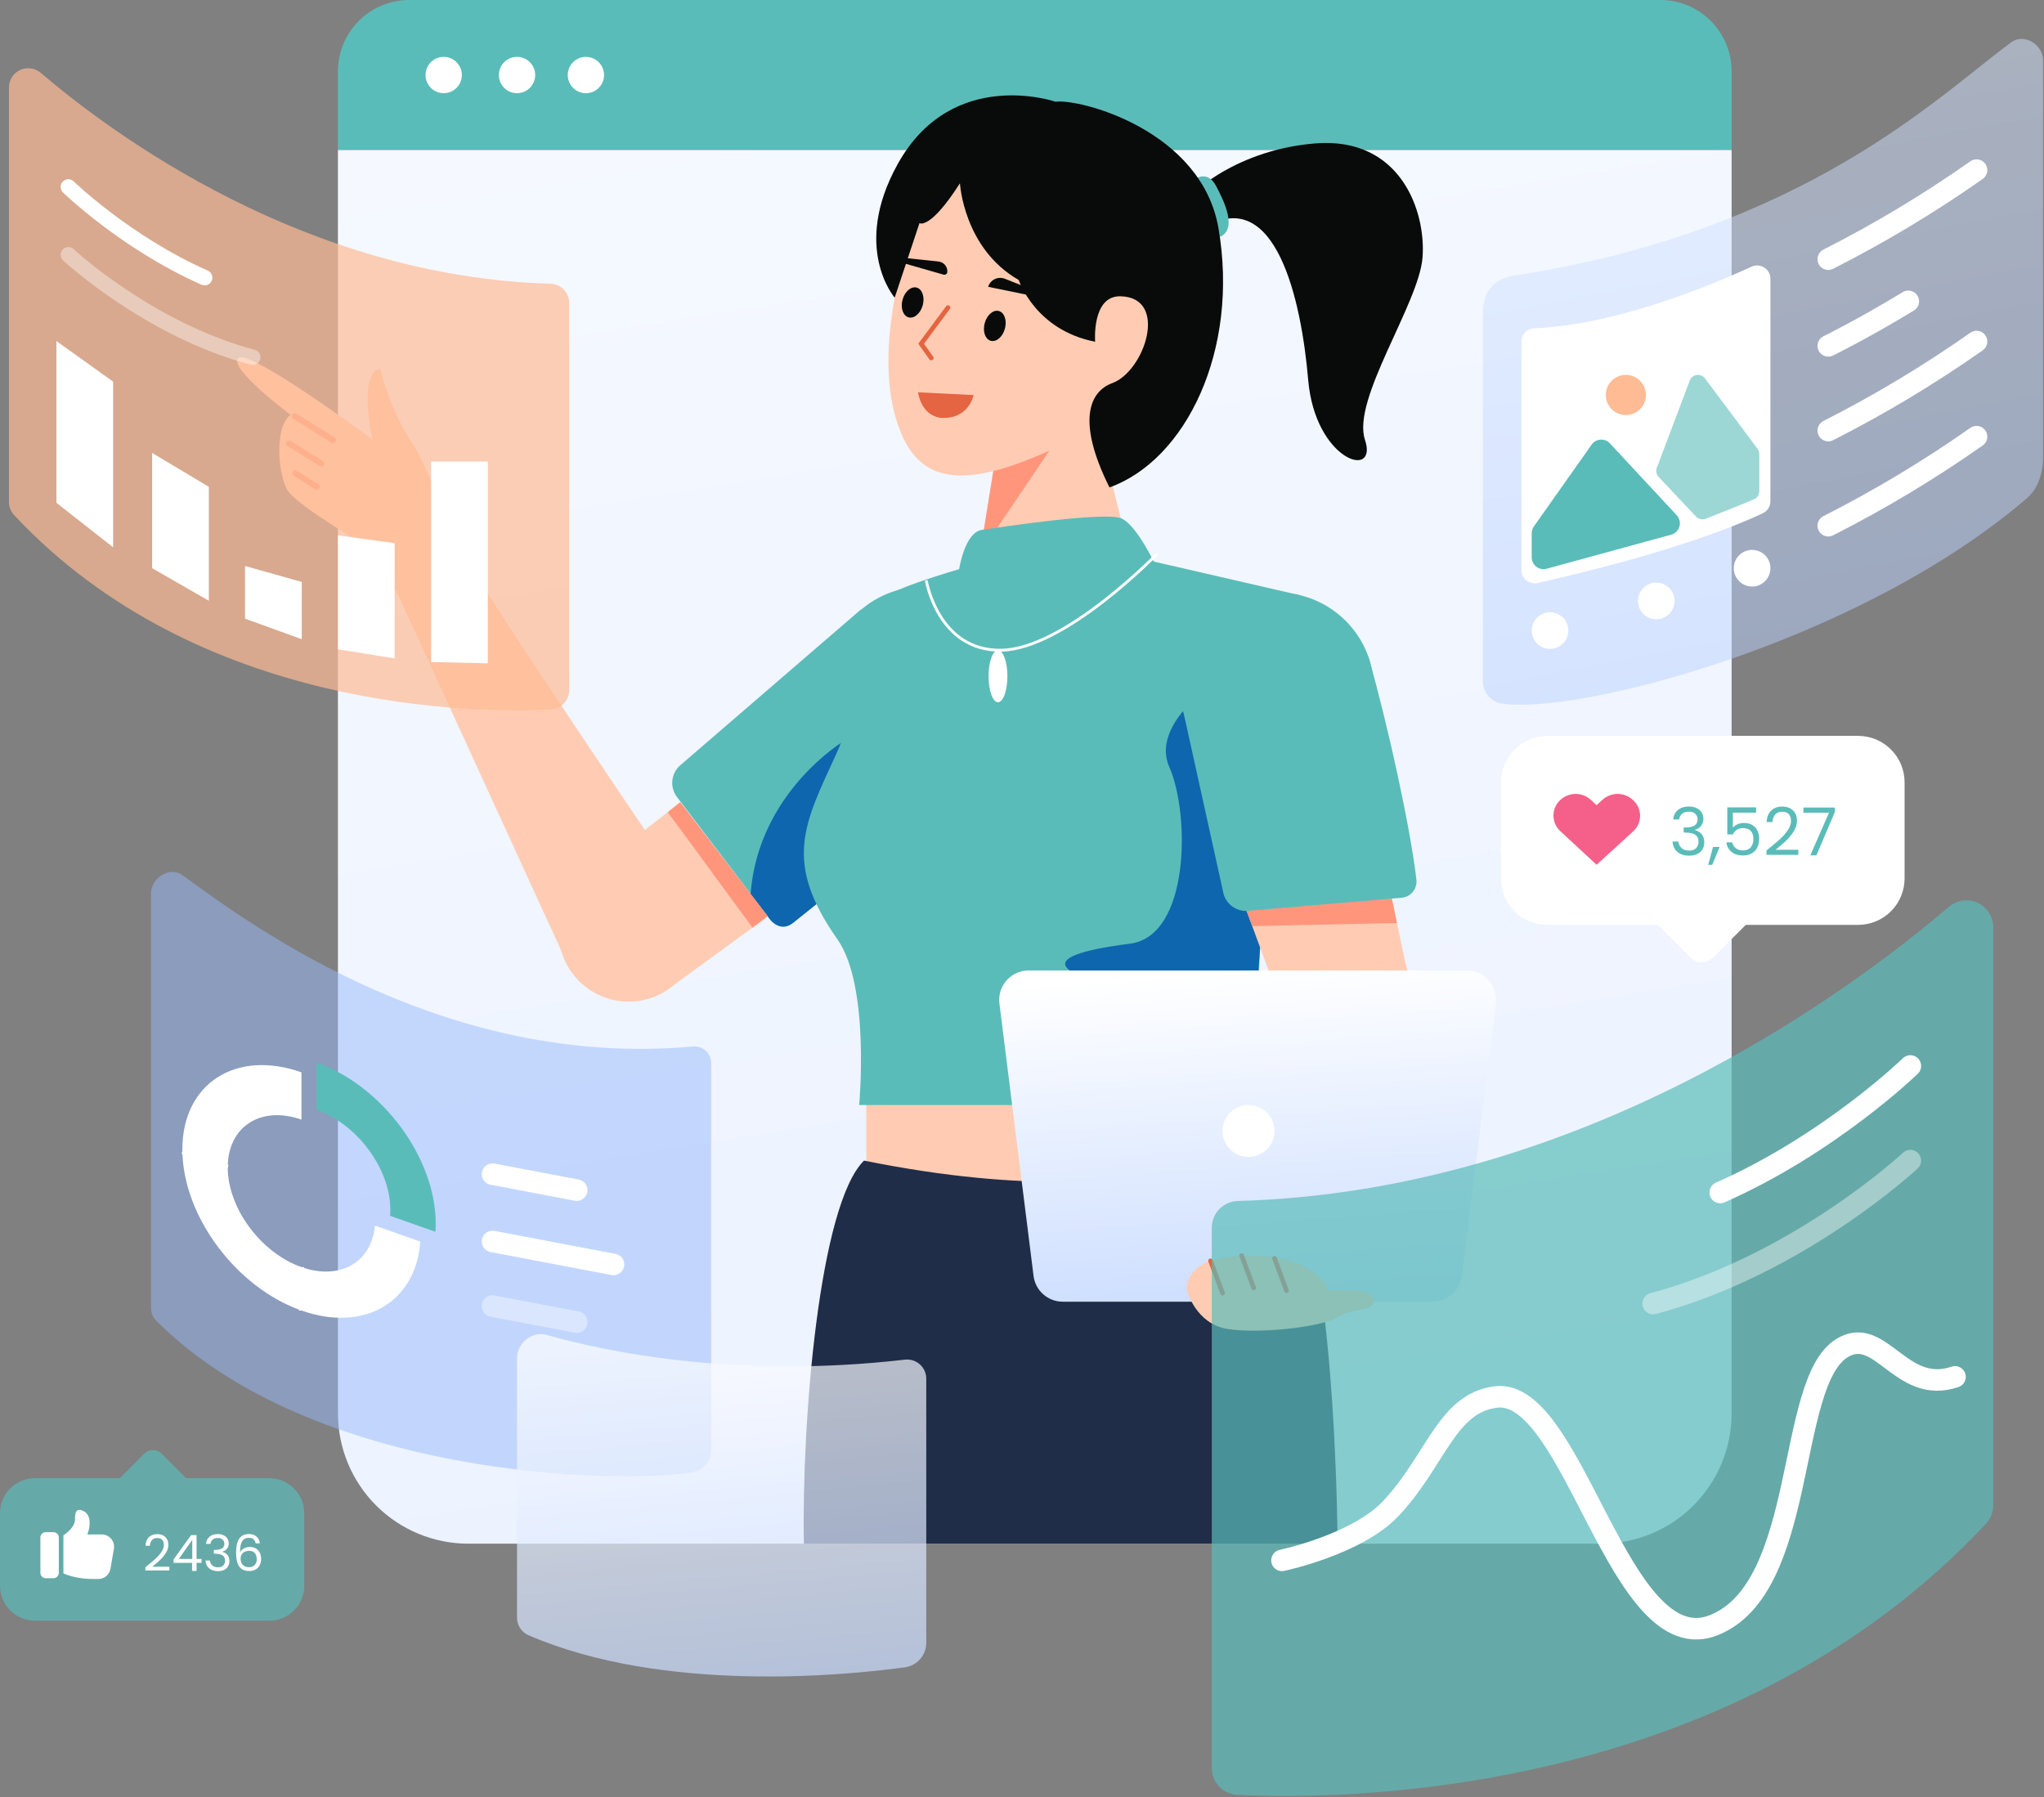 <svg width="985" height="866" viewBox="0 0 985 866" fill="none" xmlns="http://www.w3.org/2000/svg">
<rect x="0" y="0" width="985" height="866" fill="#808080" stroke="none"/>
<path d="M197.223 0H800.09C809.21 0 817.95 3.621 824.4 10.067C830.84 16.513 834.46 25.255 834.46 34.371V72.32H162.852V34.371C162.852 25.255 166.474 16.513 172.919 10.067C179.365 3.621 188.108 0 197.223 0Z" fill="#5ABCB9"/>
<path d="M162.852 72.32H834.46V681.098C834.46 689.349 832.84 697.52 829.68 705.143C826.52 712.767 821.9 719.693 816.06 725.528C810.23 731.363 803.3 735.991 795.68 739.149C788.05 742.306 779.88 743.932 771.63 743.932H225.686C217.435 743.932 209.264 742.306 201.641 739.149C194.017 735.991 187.09 731.363 181.256 725.528C175.421 719.693 170.793 712.767 167.635 705.143C164.478 697.52 162.852 689.349 162.852 681.098V72.32Z" fill="url(#paint0_linear_1_4)"/>
<path d="M601.666 504.162H417.453V593.625H601.666V504.162Z" fill="#FFCCB3"/>
<path d="M416.368 559.316C394.764 580.573 386.264 685.26 387.402 743.932H644.572C644.572 743.932 644.11 615.985 624.613 572.869C606.683 533.218 576.879 591.708 416.368 559.316Z" fill="#1F2D49"/>
<path d="M570.713 97.014C570.713 97.014 592.051 72.675 633.469 69.134C674.888 65.593 687.281 101.87 685.511 124.158C683.74 146.446 651.281 192.479 657.773 211.955C664.265 231.43 633.738 221.988 630.411 183.036C627.084 144.085 614.69 89.79 581.051 109.265L570.713 97.014Z" fill="#080B09"/>
<path d="M577.19 85.621C577.19 85.621 582.293 82.664 585.988 89.562C589.684 96.46 596.586 110.467 587.838 114.18C579.09 117.894 577.19 85.621 577.19 85.621Z" fill="#5ABCB9"/>
<path d="M458.876 309.941C458.876 309.941 491.963 347.078 480.959 358.99C459.165 383.472 401.198 429.485 382.205 444.716C381.385 445.344 380.449 445.803 379.45 446.067C378.452 446.332 377.411 446.396 376.388 446.256C375.365 446.116 374.379 445.775 373.489 445.252C372.598 444.729 371.819 444.036 371.198 443.211L326.285 384.162C324.529 381.889 323.71 379.029 323.996 376.17C324.283 373.312 325.653 370.672 327.825 368.792L414.822 293.773L458.876 309.941Z" fill="#5ABCB9"/>
<path d="M406.641 357.154C406.641 357.154 365.407 381.662 361.691 430.904L369.903 441.454C369.903 441.454 375.059 450.44 382.205 444.716C389.351 438.992 422.405 412.515 422.405 412.515L406.641 357.154Z" fill="#0E66AF"/>
<path d="M445.195 375.822C470.915 375.822 491.766 354.972 491.766 329.251C491.766 303.531 470.915 282.68 445.195 282.68C419.475 282.68 398.624 303.531 398.624 329.251C398.624 354.972 419.475 375.822 445.195 375.822Z" fill="#5ABCB9"/>
<path d="M323.925 475.235L283.226 421.347L321.754 391.436L327.793 386.574L370.01 441.783L362.659 447.07L323.925 475.235Z" fill="#FFCCB3"/>
<path d="M362.658 447.07C351.756 432.474 331.255 403.947 321.754 391.436L327.793 386.574L369.903 441.454L362.658 447.07Z" fill="#FF967C"/>
<path d="M302.957 482.71C321.628 482.71 336.764 467.574 336.764 448.903C336.764 430.231 321.628 415.095 302.957 415.095C284.285 415.095 269.149 430.231 269.149 448.903C269.149 467.574 284.285 482.71 302.957 482.71Z" fill="#FFCCB3"/>
<path d="M331.582 430.716C331.582 430.716 222.526 270.56 217.485 256.959C212.579 243.676 186.82 275.639 186.82 275.639L271.223 459.789L331.582 430.716Z" fill="#FFCCB3"/>
<path d="M481.72 207.372L468.61 298.776C468.61 298.776 465.168 310.908 480.442 312.744C495.716 314.581 528.284 310.477 539.915 298.082C551.547 285.687 547.478 279.546 547.478 279.546L522.809 180.336L481.72 207.372Z" fill="#FFCCB3"/>
<path d="M479.896 219.2L511.965 207.873L472.235 266.757L479.896 219.2Z" fill="#FF967C"/>
<path d="M445.437 94.47C445.437 94.47 417.924 159.115 432.263 203.421C441.614 232.316 461.978 237.511 508.616 215.857C551.379 196.003 562.486 180.984 562.486 180.984L568.792 108.921C568.792 108.921 473.378 36.851 445.437 94.47Z" fill="#FFCCB3"/>
<path d="M468.378 272.496C468.378 272.496 433.134 282.288 425.982 288.01C418.829 293.732 413.627 340.241 403.056 363.214C387.406 397.224 377.274 415.317 403.566 452.692C419.423 475.235 414.031 532.544 414.031 532.544H607.097C601.247 419.857 627.132 287.018 627.132 287.018L539.998 266.94C520.352 270.327 468.378 272.496 468.378 272.496Z" fill="#5ABCB9"/>
<path d="M462.215 274.314C462.215 274.314 464.821 256.6 473.15 255.353C481.479 254.106 532.376 246.45 540.293 249.784C548.209 253.117 557.793 274.314 557.793 274.314C557.793 274.314 541.543 313.949 518.21 316.032C494.877 318.116 454.717 310.923 458.964 296.186C463.211 281.45 462.215 274.314 462.215 274.314Z" fill="#5ABCB9"/>
<path d="M446.364 279.699C446.364 279.699 451.994 313.884 482.571 313.345C513.148 312.805 557.581 266.94 557.581 266.94" stroke="white" stroke-width="1.357" stroke-miterlimit="10"/>
<path d="M584.9 329.251C584.9 329.251 554.516 349.339 563.467 369.609C573.531 392.4 573.444 451.097 544.561 454.776C493.026 461.339 515.417 470.351 539.245 476.11C563.074 481.868 553.318 481.874 553.318 506.56C553.318 524.129 608.531 539.362 607.097 525.166C597.496 430.187 637.403 370.046 584.9 329.251Z" fill="#0E66AF"/>
<path d="M442.985 189.58L468.578 190.846C468.487 191.161 468.348 191.592 468.147 192.099C467.712 193.199 466.99 194.648 465.845 196.051C463.574 198.833 459.608 201.477 452.757 200.784C448.43 199.955 445.97 197.046 444.577 194.292C443.88 192.913 443.457 191.582 443.209 190.596C443.107 190.191 443.034 189.846 442.985 189.58Z" fill="#E56441" stroke="#E56441"/>
<path d="M444.674 147.084C445.743 143.119 444.429 139.317 441.739 138.591C439.049 137.865 436.001 140.491 434.931 144.456C433.862 148.421 435.176 152.223 437.866 152.949C440.556 153.674 443.604 151.049 444.674 147.084Z" fill="#080B09"/>
<path d="M484.267 158.374C485.336 154.409 484.023 150.607 481.332 149.881C478.642 149.156 475.594 151.781 474.524 155.746C473.455 159.711 474.769 163.513 477.459 164.239C480.15 164.965 483.197 162.339 484.267 158.374Z" fill="#080B09"/>
<path d="M434.662 126.604L454.789 132.39C455.139 132.46 455.503 132.4 455.813 132.222C456.123 132.044 456.357 131.76 456.474 131.422C456.566 130.787 456.528 130.14 456.364 129.52C456.199 128.899 455.91 128.319 455.514 127.814C455.119 127.308 454.625 126.888 454.063 126.579C453.501 126.27 452.882 126.077 452.243 126.014L434.956 124.195C433.63 123.837 433.004 126.157 434.662 126.604Z" fill="#080B09"/>
<path d="M503.473 143.809L476.178 138.224C476.425 137.412 476.839 136.66 477.394 136.018C477.949 135.375 478.632 134.856 479.4 134.494C480.167 134.132 481.002 133.934 481.851 133.914C482.7 133.894 483.543 134.052 484.327 134.378L504.251 142.242C504.913 142.42 504.466 144.078 503.473 143.809Z" fill="#080B09"/>
<path d="M456.846 148.218L443.9 165.652L448.775 172.545" stroke="#E56441" stroke-width="2.239" stroke-linecap="round"/>
<path d="M480.922 338.424C483.429 338.424 485.461 332.81 485.461 325.884C485.461 318.959 483.429 313.344 480.922 313.344C478.415 313.344 476.383 318.959 476.383 325.884C476.383 332.81 478.415 338.424 480.922 338.424Z" fill="white"/>
<path d="M690.131 510.957L622.827 516.472L611.337 467.695L597.496 430.187L668.327 421.71L677.182 463.688L690.131 510.957Z" fill="#FFCCB3"/>
<path d="M670.718 433.046L673.201 444.817L603.449 446.318L598.86 433.884L670.718 433.046Z" fill="#FF967C"/>
<path d="M615.552 378.697C641.272 378.697 662.122 357.847 662.122 332.126C662.122 306.406 641.272 285.555 615.552 285.555C589.831 285.555 568.981 306.406 568.981 332.126C568.981 357.847 589.831 378.697 615.552 378.697Z" fill="#5ABCB9"/>
<path d="M606.57 310.232C606.57 310.232 655.651 302.175 659.819 317.848C668.823 349.364 679.892 399.959 682.584 424.156C682.675 425.184 682.561 426.221 682.25 427.206C681.939 428.19 681.435 429.104 680.769 429.893C680.103 430.682 679.287 431.332 678.369 431.804C677.451 432.276 676.448 432.562 675.418 432.645L601.499 438.955C598.638 439.22 595.785 438.381 593.524 436.608C591.263 434.835 589.767 432.264 589.343 429.423L569.324 338.778L606.57 310.232Z" fill="#5ABCB9"/>
<path d="M462.59 88.325C462.59 88.325 464.331 119.725 490.931 134.941C490.931 134.941 498.71 159.024 527.741 164.688C527.741 164.688 526.026 142.553 539.863 142.787C563.359 143.185 551.802 178.826 535.917 184.673C525.121 188.647 518.619 202.751 534.644 234.894C571.441 221.77 597.319 168.766 587.173 109.961C579.049 62.869 520.668 47.491 508.673 49.025C508.673 49.025 458.859 31.816 432.63 79.013C410.208 119.359 431.148 143.438 431.148 143.438L443.098 107.53C443.098 107.53 448.089 111.035 462.59 88.325Z" fill="#080B09"/>
<path d="M690.38 627.315H512.114C508.666 627.315 505.337 626.056 502.751 623.775C500.166 621.493 498.502 618.346 498.074 614.924L481.62 483.605C481.37 481.614 481.547 479.592 482.139 477.675C482.73 475.757 483.723 473.987 485.051 472.482C486.379 470.978 488.011 469.773 489.841 468.948C491.67 468.122 493.654 467.695 495.66 467.695H706.834C708.84 467.695 710.824 468.122 712.653 468.948C714.483 469.773 716.115 470.978 717.443 472.482C718.771 473.987 719.764 475.757 720.355 477.675C720.947 479.592 721.124 481.614 720.874 483.605L704.42 614.924C703.991 618.346 702.328 621.493 699.743 623.775C697.157 626.056 693.828 627.315 690.38 627.315Z" fill="url(#paint1_linear_1_4)"/>
<path d="M601.666 557.569C608.577 557.569 614.179 551.967 614.179 545.057C614.179 538.146 608.577 532.544 601.666 532.544C594.756 532.544 589.154 538.146 589.154 545.057C589.154 551.967 594.756 557.569 601.666 557.569Z" fill="white"/>
<path d="M191.455 286.16L180.713 265.551C180.713 265.551 142.729 243.823 138.327 235.968C133.924 228.111 132.194 205.681 139.987 199.938C139.987 199.938 109.682 177.176 114.841 172.564C119.983 167.618 179.524 211.849 179.524 211.849C179.524 211.849 172.275 179.263 183.291 177.736C186.275 190.366 191.387 202.396 198.408 213.31C210.006 231.242 211.435 247.303 211.435 247.303L225.104 273.537L191.455 286.16Z" fill="#FFCCB3"/>
<path d="M142.03 200.514L160.383 212.08" stroke="#FF967C" stroke-width="2.872" stroke-linecap="round" stroke-linejoin="round"/>
<path d="M139.294 213.746L154.87 223.428" stroke="#FF967C" stroke-width="2.872" stroke-linecap="round" stroke-linejoin="round"/>
<path d="M142.321 228.051L152.71 234.617" stroke="#FF967C" stroke-width="2.872" stroke-linecap="round" stroke-linejoin="round"/>
<path d="M213.823 44.907C218.654 44.907 222.57 40.991 222.57 36.16C222.57 31.329 218.654 27.413 213.823 27.413C208.992 27.413 205.076 31.329 205.076 36.16C205.076 40.991 208.992 44.907 213.823 44.907Z" fill="white"/>
<path d="M249.151 44.907C253.982 44.907 257.898 40.991 257.898 36.16C257.898 31.329 253.982 27.413 249.151 27.413C244.32 27.413 240.404 31.329 240.404 36.16C240.404 40.991 244.32 44.907 249.151 44.907Z" fill="white"/>
<path d="M282.345 44.907C287.176 44.907 291.092 40.991 291.092 36.16C291.092 31.329 287.176 27.413 282.345 27.413C277.514 27.413 273.598 31.329 273.598 36.16C273.598 40.991 277.514 44.907 282.345 44.907Z" fill="white"/>
<path opacity="0.7" d="M19.597 35.088C54.764 65.08 147.507 133.464 265.295 136.731C267.704 136.803 269.989 137.812 271.666 139.543C273.343 141.273 274.279 143.59 274.276 146V332.633C274.277 335.014 273.363 337.304 271.722 339.029C270.081 340.754 267.839 341.782 265.461 341.9C230.047 343.662 95.754 343.457 6.77 248.188C5.183 246.477 4.305 244.227 4.312 241.894V42.156C4.311 40.385 4.817 38.65 5.771 37.157C6.725 35.665 8.086 34.476 9.694 33.733C11.301 32.989 13.089 32.721 14.844 32.962C16.599 33.202 18.248 33.939 19.597 35.088Z" fill="#FEBB94"/>
<path d="M32.937 90.086C32.937 90.086 60.688 117.051 98.62 133.801" stroke="white" stroke-width="7.433" stroke-miterlimit="10" stroke-linecap="round"/>
<path opacity="0.4" d="M32.937 122.777C32.937 122.777 71.559 158.802 121.8 172.178" stroke="white" stroke-width="7.433" stroke-miterlimit="10" stroke-linecap="round"/>
<path d="M27.184 242.315V164.36L54.515 183.918V263.757L27.184 242.315Z" fill="white"/>
<path d="M73.315 273.815V218.272L100.646 234.617V289.524L73.315 273.815Z" fill="white"/>
<path d="M190.183 317.296V261.753L162.852 258.012V312.919L190.183 317.296Z" fill="white"/>
<path d="M235.076 319.674V222.428H207.745V319.039L235.076 319.674Z" fill="white"/>
<path d="M118.084 298.151V272.757L145.415 280.443V308.049L118.084 298.151Z" fill="white"/>
<g opacity="0.7">
<path opacity="0.7" d="M88.048 421.814C123.215 447.636 215.958 515.022 333.746 504.32C334.891 504.186 336.053 504.299 337.151 504.653C338.249 505.007 339.258 505.593 340.11 506.371C340.962 507.149 341.637 508.101 342.088 509.163C342.539 510.225 342.757 511.371 342.727 512.524V699.158C342.667 701.628 341.758 704.002 340.152 705.88C338.547 707.759 336.343 709.026 333.912 709.47C298.497 715.432 151.206 712.488 75.22 636.436C74.434 635.647 73.812 634.711 73.39 633.68C72.968 632.65 72.755 631.546 72.763 630.433V430.695C72.763 422.785 82.029 417.394 88.048 421.814Z" fill="#96BAFD"/>
</g>
<path d="M654.081 621.957C654.081 621.957 663.503 622.739 662.084 627.494C660.664 632.248 652.253 630.054 644.572 634.808C636.892 639.563 606.526 642.956 591.359 640.428C576.191 637.9 571.978 621.957 571.978 621.957C571.978 621.957 569.442 606.831 596.234 605.278C623.025 603.725 635.494 612.322 640.154 621.641L654.081 621.957Z" fill="#FFCCB3"/>
<path d="M583.368 607.629L589.154 623.192" stroke="#E56441" stroke-width="2.239" stroke-linecap="round"/>
<path d="M598.354 605.095L604.14 620.658" stroke="#E56441" stroke-width="2.239" stroke-linecap="round"/>
<path d="M614.179 606.413L619.965 621.976" stroke="#E56441" stroke-width="2.239" stroke-linecap="round"/>
<path opacity="0.7" d="M939.2 436.997C890.15 478.833 760.784 574.222 596.482 578.779C593.122 578.88 589.934 580.287 587.594 582.702C585.255 585.116 583.949 588.347 583.954 591.708V852.043C583.952 855.364 585.228 858.558 587.517 860.965C589.806 863.371 592.933 864.805 596.249 864.969C645.649 867.427 832.97 867.141 957.1 734.251C959.31 731.864 960.54 728.726 960.53 725.471V446.857C960.53 444.386 959.82 441.967 958.49 439.884C957.16 437.802 955.26 436.144 953.02 435.107C950.78 434.07 948.28 433.697 945.84 434.032C943.39 434.367 941.09 435.396 939.2 436.997Z" fill="#5ABCB9"/>
<path d="M920.6 513.714C920.6 513.714 881.89 551.328 828.98 574.693" stroke="white" stroke-width="10.368" stroke-miterlimit="10" stroke-linecap="round"/>
<path opacity="0.4" d="M920.6 559.316C920.6 559.316 866.72 609.566 796.64 628.225" stroke="white" stroke-width="10.368" stroke-miterlimit="10" stroke-linecap="round"/>
<path d="M895.44 354.638H745.698C742.76 354.638 739.851 355.217 737.137 356.341C734.423 357.465 731.957 359.113 729.879 361.19C727.802 363.268 726.154 365.734 725.03 368.448C723.906 371.162 723.327 374.071 723.327 377.009V423.336C723.327 426.274 723.906 429.183 725.03 431.897C726.154 434.612 727.802 437.078 729.879 439.155C731.957 441.233 734.423 442.881 737.137 444.005C739.851 445.129 742.761 445.708 745.698 445.708H798.86L814.54 461.394C816.01 462.863 818 463.688 820.08 463.688C822.16 463.688 824.15 462.863 825.62 461.394L841.3 445.708H895.44C901.37 445.708 907.07 443.351 911.26 439.155C915.46 434.96 917.81 429.269 917.81 423.336V377.009C917.81 371.076 915.46 365.386 911.26 361.19C907.07 356.995 901.37 354.638 895.44 354.638Z" fill="white"/>
<path d="M786.85 385.478C784.85 383.631 782.23 382.606 779.51 382.606C776.79 382.606 774.17 383.631 772.17 385.478L769.406 388.031L766.64 385.478C764.642 383.631 762.021 382.606 759.3 382.606C756.579 382.606 753.958 383.631 751.959 385.478C750.904 386.433 750.061 387.599 749.483 388.9C748.906 390.201 748.608 391.608 748.608 393.031C748.608 394.454 748.906 395.862 749.483 397.163C750.061 398.464 750.904 399.629 751.959 400.584L769.406 416.755L786.85 400.797C787.95 399.848 788.84 398.672 789.44 397.351C790.05 396.029 790.36 394.592 790.36 393.138C790.36 391.684 790.05 390.247 789.44 388.925C788.84 387.603 787.95 386.427 786.85 385.478Z" fill="#F4608A"/>
<path d="M806.33 394.927C806.48 392.968 807.24 391.434 808.6 390.326C809.96 389.219 811.73 388.665 813.9 388.665C815.35 388.665 816.6 388.931 817.64 389.464C818.71 389.975 819.51 390.678 820.04 391.572C820.59 392.467 820.87 393.479 820.87 394.608C820.87 395.928 820.49 397.068 819.72 398.026C818.97 398.985 817.99 399.603 816.78 399.88V400.039C818.16 400.38 819.26 401.051 820.07 402.052C820.88 403.053 821.29 404.363 821.29 405.982C821.29 407.196 821.01 408.293 820.45 409.273C819.9 410.232 819.07 410.988 817.96 411.542C816.85 412.095 815.52 412.372 813.97 412.372C811.71 412.372 809.86 411.787 808.41 410.615C806.96 409.422 806.15 407.74 805.98 405.567H808.79C808.94 406.845 809.46 407.889 810.36 408.698C811.25 409.507 812.45 409.912 813.94 409.912C815.43 409.912 816.56 409.529 817.32 408.762C818.11 407.974 818.51 406.962 818.51 405.727C818.51 404.129 817.97 402.979 816.91 402.276C815.84 401.573 814.23 401.222 812.08 401.222H811.35V398.793H812.12C814.07 398.772 815.56 398.452 816.56 397.835C817.56 397.196 818.06 396.216 818.06 394.895C818.06 393.766 817.69 392.861 816.94 392.179C816.22 391.498 815.17 391.157 813.81 391.157C812.49 391.157 811.42 391.498 810.61 392.179C809.8 392.861 809.32 393.777 809.18 394.927H806.33ZM828.69 408.187L825.12 416.782H823.17L825.5 408.187H828.69ZM846.27 391.636H835.06V398.921C835.55 398.239 836.27 397.686 837.23 397.26C838.19 396.812 839.22 396.589 840.33 396.589C842.1 396.589 843.54 396.961 844.64 397.707C845.75 398.431 846.54 399.379 847.01 400.551C847.5 401.701 847.74 402.926 847.74 404.225C847.74 405.759 847.46 407.132 846.88 408.347C846.31 409.561 845.42 410.519 844.23 411.222C843.06 411.925 841.6 412.277 839.85 412.277C837.62 412.277 835.81 411.701 834.42 410.551C833.04 409.401 832.19 407.867 831.9 405.95H834.74C835.02 407.164 835.6 408.112 836.5 408.794C837.39 409.476 838.52 409.816 839.88 409.816C841.57 409.816 842.83 409.316 843.69 408.315C844.54 407.292 844.96 405.95 844.96 404.289C844.96 402.627 844.54 401.349 843.69 400.455C842.83 399.539 841.58 399.081 839.92 399.081C838.79 399.081 837.8 399.358 836.94 399.912C836.11 400.444 835.51 401.179 835.12 402.116H832.38V389.08H846.27V391.636ZM851.26 409.88C853.96 407.708 856.08 405.929 857.61 404.544C859.15 403.139 860.44 401.679 861.48 400.167C862.55 398.633 863.08 397.132 863.08 395.662C863.08 394.278 862.74 393.191 862.06 392.403C861.4 391.594 860.32 391.189 858.83 391.189C857.38 391.189 856.25 391.647 855.44 392.563C854.65 393.457 854.23 394.661 854.16 396.173H851.35C851.44 393.788 852.16 391.945 853.52 390.646C854.89 389.346 856.65 388.697 858.8 388.697C860.99 388.697 862.73 389.304 864 390.518C865.3 391.732 865.95 393.404 865.95 395.534C865.95 397.302 865.42 399.028 864.36 400.71C863.31 402.372 862.12 403.842 860.78 405.12C859.44 406.376 857.72 407.846 855.63 409.529H866.62V411.957H851.26V409.88ZM884.2 391.381L875.32 412.213H872.38L881.39 391.668H869.06V389.176H884.2V391.381Z" fill="#5ABCB9"/>
<path opacity="0.7" d="M16.867 781.04H129.764C131.979 781.04 134.172 780.604 136.219 779.756C138.265 778.909 140.125 777.666 141.691 776.1C143.257 774.534 144.499 772.675 145.347 770.628C146.195 768.582 146.631 766.388 146.631 764.174V729.246C146.631 727.031 146.195 724.838 145.347 722.791C144.499 720.745 143.257 718.885 141.691 717.319C140.125 715.753 138.265 714.511 136.219 713.663C134.172 712.815 131.979 712.379 129.764 712.379H89.687L77.86 700.552C76.753 699.445 75.251 698.823 73.685 698.823C72.12 698.823 70.618 699.445 69.511 700.552L57.684 712.379H16.867C12.393 712.379 8.103 714.156 4.94 717.319C1.777 720.482 0 724.772 0 729.246V764.174C0 768.647 1.777 772.937 4.94 776.1C8.103 779.263 12.393 781.04 16.867 781.04Z" fill="#5ABCB9"/>
<path d="M70.052 755.295C72.092 753.657 73.689 752.316 74.846 751.272C76.002 750.212 76.974 749.112 77.761 747.972C78.564 746.815 78.965 745.683 78.965 744.575C78.965 743.531 78.708 742.712 78.194 742.118C77.696 741.508 76.885 741.202 75.761 741.202C74.669 741.202 73.818 741.548 73.208 742.238C72.614 742.913 72.292 743.82 72.244 744.96H70.124C70.189 743.162 70.735 741.773 71.762 740.793C72.79 739.813 74.115 739.324 75.737 739.324C77.391 739.324 78.7 739.781 79.664 740.697C80.643 741.612 81.133 742.873 81.133 744.479C81.133 745.812 80.732 747.112 79.929 748.381C79.142 749.634 78.242 750.742 77.231 751.705C76.219 752.653 74.926 753.761 73.352 755.03H81.639V756.86H70.052V755.295ZM83.643 753.175V751.513L92.098 739.805H94.724V751.272H97.133V753.175H94.724V757.053H92.556V753.175H83.643ZM92.652 742.094L86.172 751.272H92.652V742.094ZM99.275 744.021C99.387 742.543 99.957 741.387 100.985 740.552C102.013 739.717 103.346 739.299 104.984 739.299C106.076 739.299 107.015 739.5 107.802 739.902C108.605 740.287 109.207 740.817 109.609 741.492C110.026 742.166 110.235 742.929 110.235 743.78C110.235 744.776 109.946 745.635 109.368 746.358C108.806 747.08 108.067 747.546 107.152 747.755V747.875C108.196 748.132 109.023 748.638 109.633 749.393C110.243 750.148 110.548 751.135 110.548 752.356C110.548 753.271 110.339 754.098 109.922 754.837C109.504 755.56 108.878 756.13 108.043 756.547C107.208 756.965 106.204 757.174 105.032 757.174C103.33 757.174 101.932 756.732 100.84 755.849C99.748 754.949 99.138 753.681 99.01 752.043H101.129C101.242 753.006 101.635 753.793 102.31 754.403C102.984 755.014 103.884 755.319 105.008 755.319C106.132 755.319 106.983 755.03 107.561 754.451C108.155 753.857 108.453 753.094 108.453 752.163C108.453 750.959 108.051 750.091 107.248 749.561C106.445 749.031 105.233 748.766 103.611 748.766H103.057V746.936H103.635C105.112 746.92 106.228 746.679 106.983 746.213C107.738 745.731 108.115 744.992 108.115 743.997C108.115 743.146 107.834 742.463 107.272 741.949C106.726 741.435 105.939 741.178 104.911 741.178C103.916 741.178 103.113 741.435 102.502 741.949C101.892 742.463 101.531 743.154 101.418 744.021H99.275ZM123.216 743.78C122.863 741.997 121.763 741.106 119.916 741.106C118.486 741.106 117.418 741.66 116.712 742.768C116.005 743.86 115.66 745.667 115.676 748.188C116.045 747.353 116.656 746.703 117.507 746.237C118.374 745.755 119.338 745.514 120.397 745.514C122.052 745.514 123.368 746.028 124.348 747.056C125.344 748.084 125.842 749.505 125.842 751.32C125.842 752.412 125.625 753.392 125.191 754.259C124.774 755.126 124.131 755.817 123.264 756.33C122.413 756.844 121.377 757.101 120.157 757.101C118.502 757.101 117.21 756.732 116.278 755.993C115.347 755.254 114.696 754.235 114.327 752.934C113.958 751.633 113.773 750.027 113.773 748.116C113.773 742.222 115.829 739.275 119.94 739.275C121.514 739.275 122.75 739.701 123.65 740.552C124.549 741.403 125.079 742.479 125.239 743.78H123.216ZM119.94 747.369C119.249 747.369 118.599 747.514 117.989 747.803C117.378 748.076 116.88 748.501 116.495 749.08C116.126 749.642 115.941 750.332 115.941 751.151C115.941 752.372 116.294 753.367 117.001 754.138C117.708 754.893 118.719 755.271 120.036 755.271C121.16 755.271 122.052 754.925 122.71 754.235C123.385 753.528 123.722 752.581 123.722 751.392C123.722 750.14 123.401 749.16 122.758 748.453C122.116 747.731 121.176 747.369 119.94 747.369Z" fill="white"/>
<path d="M617.781 751.977C617.781 751.977 653.785 744.439 670.247 726.975C692.058 703.836 697.089 676.087 720.986 673.233C758.489 668.755 780.23 801.161 825.76 783.247C871.29 765.333 860.53 666.456 887.62 649.697C906.28 638.152 915.98 672.487 942.11 663.53" stroke="white" stroke-width="10.368" stroke-miterlimit="10" stroke-linecap="round"/>
<path opacity="0.7" d="M263.457 643.33C290.371 651.014 353.335 664.746 435.84 655.274C437.166 655.086 438.517 655.188 439.799 655.574C441.081 655.959 442.264 656.62 443.265 657.508C444.266 658.397 445.062 659.493 445.597 660.721C446.132 661.948 446.394 663.277 446.364 664.616V791.949C446.303 794.759 445.253 797.457 443.399 799.568C441.545 801.679 439.005 803.069 436.227 803.492C406.851 807.508 319.627 816.099 254.627 788.035C252.964 787.299 251.556 786.088 250.581 784.552C249.606 783.017 249.109 781.227 249.151 779.409V654.592C249.151 647.209 256.583 641.367 263.457 643.33Z" fill="url(#paint2_linear_1_4)"/>
<path d="M22.053 760.577H25.751C26.438 760.576 27.096 760.303 27.581 759.818C28.067 759.333 28.34 758.674 28.341 757.988V740.973C28.34 740.287 28.067 739.629 27.581 739.143C27.096 738.658 26.438 738.385 25.751 738.384H22.053C21.366 738.385 20.708 738.658 20.223 739.143C19.737 739.629 19.464 740.287 19.463 740.973V757.988C19.464 758.674 19.737 759.333 20.223 759.818C20.708 760.303 21.366 760.576 22.053 760.577Z" fill="white"/>
<path d="M38.373 727.657C36.894 727.657 36.154 728.397 36.154 732.096C36.154 735.612 32.75 738.44 30.56 739.898V758.226C32.929 759.323 37.67 760.947 45.031 760.947H47.398C48.794 760.948 50.144 760.456 51.211 759.557C52.278 758.658 52.993 757.41 53.228 756.035L54.885 746.418C55.032 745.568 54.992 744.697 54.766 743.865C54.541 743.032 54.137 742.259 53.582 741.599C53.026 740.94 52.333 740.409 51.552 740.046C50.77 739.682 49.918 739.494 49.056 739.494H42.072C42.858 737.622 43.237 735.605 43.182 733.576C43.182 729.137 39.853 727.658 38.373 727.658V727.657Z" fill="white"/>
<path d="M145.281 610.646C125.657 603.727 109.749 582.209 109.749 562.585C109.749 542.96 125.657 532.661 145.281 539.581V516.773C113.578 505.594 87.878 522.233 87.878 553.936C87.878 585.639 113.578 620.401 145.281 631.58C175.645 642.286 200.486 627.466 202.532 598.343L180.675 590.636C179.13 608.29 163.879 617.204 145.281 610.646Z" fill="white"/>
<path d="M152.57 512.055V534.862C172.194 541.782 188.102 563.3 188.102 582.924C188.102 583.95 188.049 584.944 187.964 585.918L209.82 593.625C209.91 592.34 209.973 591.038 209.973 589.698C209.973 557.995 184.272 523.233 152.57 512.055Z" fill="#5ABCB9"/>
<path d="M145.281 610.646V631.58" stroke="white" stroke-width="2.428" stroke-miterlimit="10"/>
<path d="M109.749 562.585L87.878 554.873" stroke="white" stroke-width="2.428" stroke-miterlimit="10"/>
<path d="M237.337 565.845L277.92 573.557" stroke="white" stroke-width="10.368" stroke-miterlimit="10" stroke-linecap="round"/>
<path opacity="0.4" d="M237.337 629.434L277.92 637.146" stroke="white" stroke-width="10.368" stroke-miterlimit="10" stroke-linecap="round"/>
<path d="M237.337 598.287L295.642 609.366" stroke="white" stroke-width="10.368" stroke-miterlimit="10" stroke-linecap="round"/>
<g opacity="0.7">
<path opacity="0.7" d="M969.27 20.328C934.1 46.15 869.77 111.264 729.366 132.898C718.617 134.554 714.592 142.202 714.592 150.653V328.673C714.652 331.143 715.561 333.517 717.167 335.395C718.772 337.273 720.976 338.541 723.407 338.984C758.822 344.946 895.21 310.155 976.77 240.11C984.56 233.42 984.56 222.197 984.56 219.865V29.21C984.56 21.3 975.29 15.909 969.27 20.328Z" fill="url(#paint3_linear_1_4)"/>
</g>
<path d="M733.156 164.621V274.73C733.155 275.689 733.37 276.635 733.784 277.499C734.198 278.363 734.802 279.123 735.549 279.723C736.297 280.322 737.17 280.746 738.103 280.963C739.037 281.179 740.007 281.183 740.943 280.974C760.999 276.482 815.25 263.495 849.51 247.332C850.61 246.814 851.53 245.995 852.18 244.971C852.82 243.947 853.17 242.76 853.16 241.549V134.321C853.17 133.249 852.9 132.194 852.38 131.252C851.87 130.311 851.13 129.515 850.22 128.936C849.32 128.357 848.29 128.014 847.22 127.939C846.15 127.864 845.08 128.059 844.1 128.507C825.01 137.3 779.13 156.508 739.225 158.236C737.586 158.314 736.04 159.022 734.91 160.211C733.779 161.4 733.151 162.98 733.156 164.621Z" fill="white"/>
<path d="M738.115 257.006V268.587C738.115 269.464 738.317 270.329 738.706 271.115C739.095 271.901 739.659 272.587 740.356 273.119C741.053 273.651 741.864 274.015 742.724 274.182C743.585 274.35 744.473 274.317 745.318 274.086L805.33 257.679C806.28 257.421 807.14 256.923 807.84 256.233C808.54 255.543 809.04 254.686 809.31 253.742C809.58 252.799 809.6 251.803 809.37 250.85C809.14 249.896 808.67 249.018 808.01 248.3L775.83 213.683C775.25 213.062 774.55 212.577 773.76 212.265C772.97 211.952 772.12 211.819 771.274 211.876C770.428 211.933 769.605 212.178 768.866 212.593C768.126 213.009 767.488 213.584 766.999 214.277L739.158 253.718C738.479 254.68 738.115 255.828 738.115 257.006Z" fill="#5ABCB9"/>
<path opacity="0.6" d="M799.3 229.843L817.31 248.953C817.89 249.568 818.64 249.996 819.46 250.181C820.28 250.367 821.14 250.302 821.93 249.995C827.25 247.917 839.2 243.219 845.25 240.617C846.01 240.289 846.65 239.747 847.11 239.056C847.56 238.365 847.8 237.556 847.8 236.729V218.823C847.8 217.909 847.5 217.02 846.96 216.289L821.64 182.371C821.18 181.762 820.57 181.286 819.87 180.994C819.17 180.702 818.4 180.604 817.65 180.71C816.9 180.817 816.19 181.123 815.59 181.598C815 182.073 814.55 182.698 814.28 183.409L798.42 225.442C798.14 226.185 798.07 226.991 798.23 227.769C798.38 228.547 798.76 229.265 799.3 229.843Z" fill="#5ABCB9"/>
<path d="M783.49 200.004C788.83 200.004 793.16 195.676 793.16 190.336C793.16 184.996 788.83 180.668 783.49 180.668C778.15 180.668 773.82 184.996 773.82 190.336C773.82 195.676 778.15 200.004 783.49 200.004Z" fill="#FEBB94"/>
<path d="M881.04 124.914C905.85 112.332 929.73 97.987 952.49 81.991" stroke="white" stroke-width="10.368" stroke-miterlimit="10" stroke-linecap="round"/>
<path d="M881.04 166.679C881.04 166.679 897.3 158.754 919.61 145.218" stroke="white" stroke-width="10.368" stroke-miterlimit="10" stroke-linecap="round"/>
<path d="M881.04 207.512C905.85 194.929 929.73 180.585 952.49 164.589" stroke="white" stroke-width="10.368" stroke-miterlimit="10" stroke-linecap="round"/>
<path d="M881.04 253.356C905.85 240.773 929.73 226.429 952.49 210.433" stroke="white" stroke-width="10.368" stroke-miterlimit="10" stroke-linecap="round"/>
<path d="M746.945 312.729C751.822 312.729 755.776 308.776 755.776 303.899C755.776 299.022 751.822 295.068 746.945 295.068C742.068 295.068 738.115 299.022 738.115 303.899C738.115 308.776 742.068 312.729 746.945 312.729Z" fill="white"/>
<path d="M798.15 298.442C803.02 298.442 806.98 294.489 806.98 289.612C806.98 284.735 803.02 280.782 798.15 280.782C793.27 280.782 789.32 284.735 789.32 289.612C789.32 294.489 793.27 298.442 798.15 298.442Z" fill="white"/>
<path d="M844.33 282.668C849.21 282.668 853.16 278.714 853.16 273.837C853.16 268.96 849.21 265.007 844.33 265.007C839.46 265.007 835.5 268.96 835.5 273.837C835.5 278.714 839.46 282.668 844.33 282.668Z" fill="white"/>
<defs>
<linearGradient id="paint0_linear_1_4" x1="417.676" y1="-764.866" x2="777.7" y2="1467.48" gradientUnits="userSpaceOnUse">
<stop stop-color="white"/>
<stop offset="1" stop-color="#E2ECFF"/>
<stop offset="1" stop-color="#94B9FF"/>
</linearGradient>
<linearGradient id="paint1_linear_1_4" x1="595.285" y1="467.316" x2="619.901" y2="807.944" gradientUnits="userSpaceOnUse">
<stop stop-color="white"/>
<stop offset="1" stop-color="#94B9FF"/>
</linearGradient>
<linearGradient id="paint2_linear_1_4" x1="342.848" y1="642.554" x2="374.688" y2="993.6" gradientUnits="userSpaceOnUse">
<stop stop-color="white"/>
<stop offset="1" stop-color="#94B9FF"/>
</linearGradient>
<linearGradient id="paint3_linear_1_4" x1="817.02" y1="-381.274" x2="1019.39" y2="674.305" gradientUnits="userSpaceOnUse">
<stop stop-color="white"/>
<stop offset="1" stop-color="#94B9FF"/>
</linearGradient>
</defs>
</svg>

